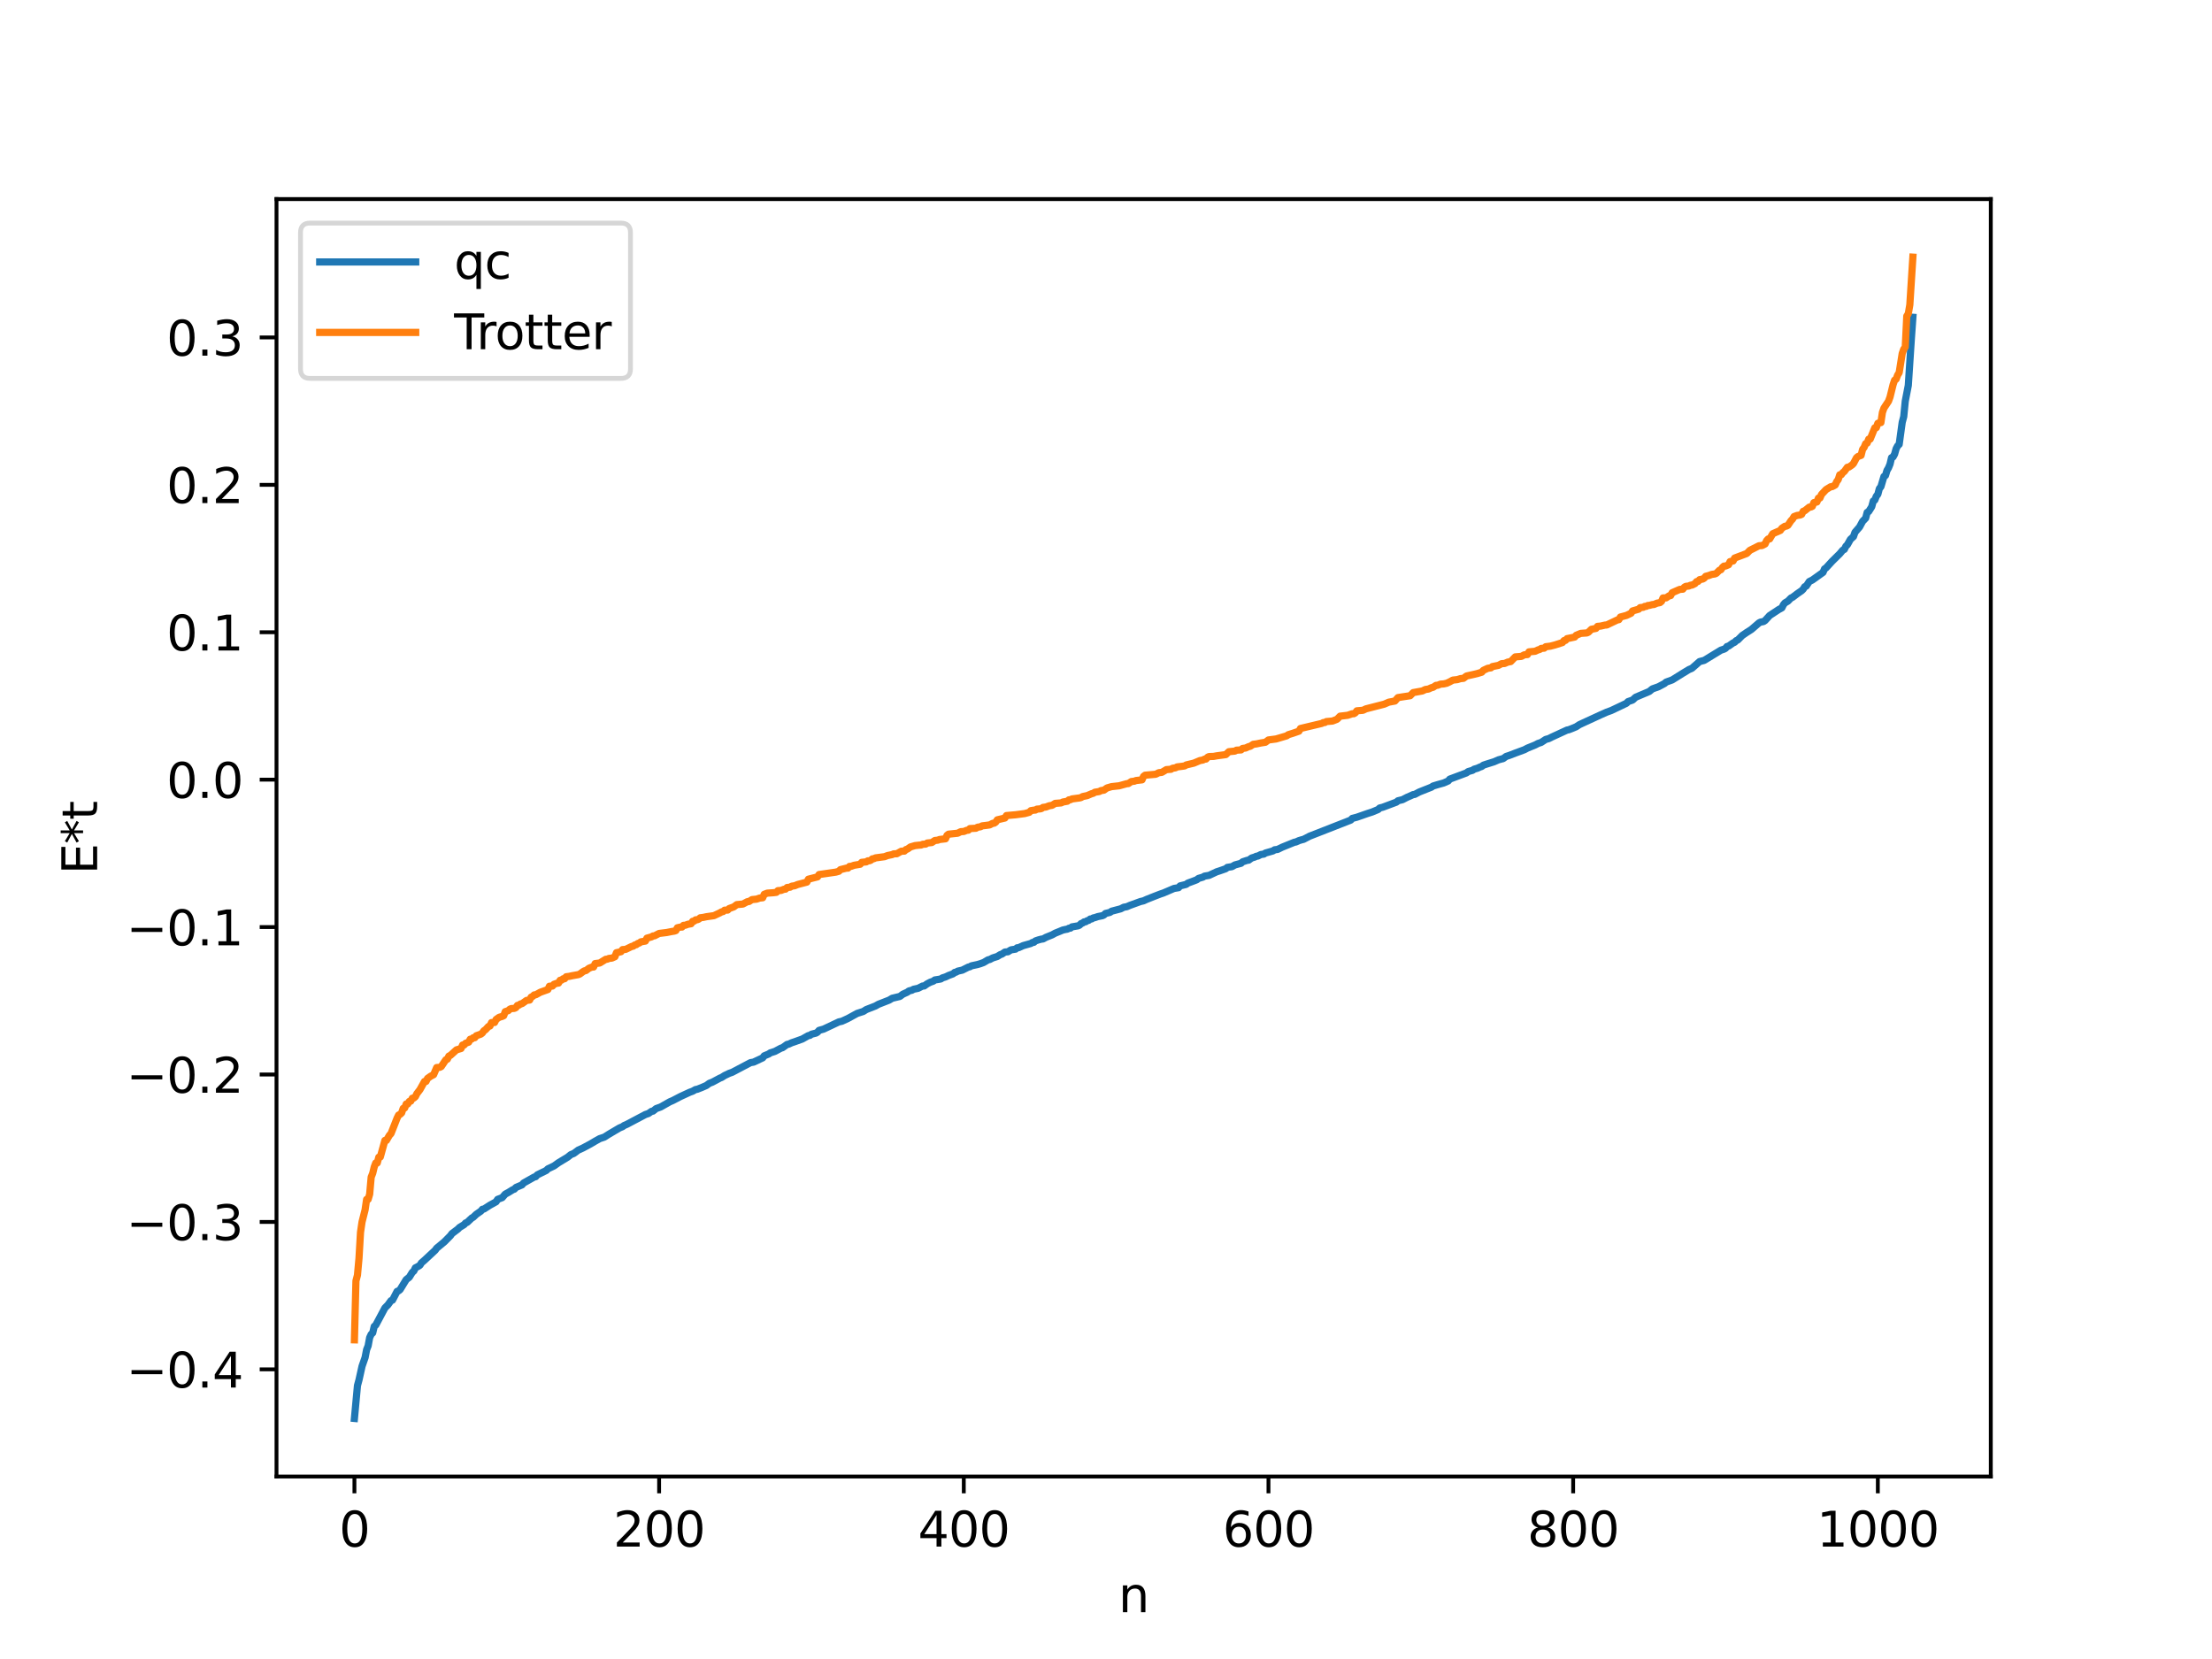<?xml version="1.0" encoding="utf-8" standalone="no"?>
<!DOCTYPE svg PUBLIC "-//W3C//DTD SVG 1.1//EN"
  "http://www.w3.org/Graphics/SVG/1.1/DTD/svg11.dtd">
<svg xmlns:xlink="http://www.w3.org/1999/xlink" width="460.8pt" height="345.6pt" viewBox="0 0 460.8 345.6" xmlns="http://www.w3.org/2000/svg" version="1.1">
 <defs>
  <style type="text/css">*{stroke-linejoin: round; stroke-linecap: butt}</style>
 </defs>
 <g id="figure_1">
  <g id="patch_1">
   <path d="M 0 345.6 
L 460.8 345.6 
L 460.8 0 
L 0 0 
z
" style="fill: #ffffff"/>
  </g>
  <g id="axes_1">
   <g id="patch_2">
    <path d="M 57.6 307.584 
L 414.72 307.584 
L 414.72 41.472 
L 57.6 41.472 
z
" style="fill: #ffffff"/>
   </g>
   <g id="matplotlib.axis_1">
    <g id="xtick_1">
     <g id="line2d_1">
      <defs>
       <path id="m43f9ab8225" d="M 0 0 
L 0 3.5 
" style="stroke: #000000; stroke-width: 0.8"/>
      </defs>
      <g>
       <use xlink:href="#m43f9ab8225" x="73.833" y="307.584" style="stroke: #000000; stroke-width: 0.8"/>
      </g>
     </g>
     <g id="text_1">
      <!-- 0 -->
      <g transform="translate(70.651 322.182) scale(0.1 -0.1)">
       <defs>
        <path id="DejaVuSans-30" d="M 2034 4250 
Q 1547 4250 1301 3770 
Q 1056 3291 1056 2328 
Q 1056 1369 1301 889 
Q 1547 409 2034 409 
Q 2525 409 2770 889 
Q 3016 1369 3016 2328 
Q 3016 3291 2770 3770 
Q 2525 4250 2034 4250 
z
M 2034 4750 
Q 2819 4750 3233 4129 
Q 3647 3509 3647 2328 
Q 3647 1150 3233 529 
Q 2819 -91 2034 -91 
Q 1250 -91 836 529 
Q 422 1150 422 2328 
Q 422 3509 836 4129 
Q 1250 4750 2034 4750 
z
" transform="scale(0.016)"/>
       </defs>
       <use xlink:href="#DejaVuSans-30"/>
      </g>
     </g>
    </g>
    <g id="xtick_2">
     <g id="line2d_2">
      <g>
       <use xlink:href="#m43f9ab8225" x="137.304" y="307.584" style="stroke: #000000; stroke-width: 0.8"/>
      </g>
     </g>
     <g id="text_2">
      <!-- 200 -->
      <g transform="translate(127.76 322.182) scale(0.1 -0.1)">
       <defs>
        <path id="DejaVuSans-32" d="M 1228 531 
L 3431 531 
L 3431 0 
L 469 0 
L 469 531 
Q 828 903 1448 1529 
Q 2069 2156 2228 2338 
Q 2531 2678 2651 2914 
Q 2772 3150 2772 3378 
Q 2772 3750 2511 3984 
Q 2250 4219 1831 4219 
Q 1534 4219 1204 4116 
Q 875 4013 500 3803 
L 500 4441 
Q 881 4594 1212 4672 
Q 1544 4750 1819 4750 
Q 2544 4750 2975 4387 
Q 3406 4025 3406 3419 
Q 3406 3131 3298 2873 
Q 3191 2616 2906 2266 
Q 2828 2175 2409 1742 
Q 1991 1309 1228 531 
z
" transform="scale(0.016)"/>
       </defs>
       <use xlink:href="#DejaVuSans-32"/>
       <use xlink:href="#DejaVuSans-30" x="63.623"/>
       <use xlink:href="#DejaVuSans-30" x="127.246"/>
      </g>
     </g>
    </g>
    <g id="xtick_3">
     <g id="line2d_3">
      <g>
       <use xlink:href="#m43f9ab8225" x="200.775" y="307.584" style="stroke: #000000; stroke-width: 0.8"/>
      </g>
     </g>
     <g id="text_3">
      <!-- 400 -->
      <g transform="translate(191.231 322.182) scale(0.1 -0.1)">
       <defs>
        <path id="DejaVuSans-34" d="M 2419 4116 
L 825 1625 
L 2419 1625 
L 2419 4116 
z
M 2253 4666 
L 3047 4666 
L 3047 1625 
L 3713 1625 
L 3713 1100 
L 3047 1100 
L 3047 0 
L 2419 0 
L 2419 1100 
L 313 1100 
L 313 1709 
L 2253 4666 
z
" transform="scale(0.016)"/>
       </defs>
       <use xlink:href="#DejaVuSans-34"/>
       <use xlink:href="#DejaVuSans-30" x="63.623"/>
       <use xlink:href="#DejaVuSans-30" x="127.246"/>
      </g>
     </g>
    </g>
    <g id="xtick_4">
     <g id="line2d_4">
      <g>
       <use xlink:href="#m43f9ab8225" x="264.246" y="307.584" style="stroke: #000000; stroke-width: 0.8"/>
      </g>
     </g>
     <g id="text_4">
      <!-- 600 -->
      <g transform="translate(254.702 322.182) scale(0.1 -0.1)">
       <defs>
        <path id="DejaVuSans-36" d="M 2113 2584 
Q 1688 2584 1439 2293 
Q 1191 2003 1191 1497 
Q 1191 994 1439 701 
Q 1688 409 2113 409 
Q 2538 409 2786 701 
Q 3034 994 3034 1497 
Q 3034 2003 2786 2293 
Q 2538 2584 2113 2584 
z
M 3366 4563 
L 3366 3988 
Q 3128 4100 2886 4159 
Q 2644 4219 2406 4219 
Q 1781 4219 1451 3797 
Q 1122 3375 1075 2522 
Q 1259 2794 1537 2939 
Q 1816 3084 2150 3084 
Q 2853 3084 3261 2657 
Q 3669 2231 3669 1497 
Q 3669 778 3244 343 
Q 2819 -91 2113 -91 
Q 1303 -91 875 529 
Q 447 1150 447 2328 
Q 447 3434 972 4092 
Q 1497 4750 2381 4750 
Q 2619 4750 2861 4703 
Q 3103 4656 3366 4563 
z
" transform="scale(0.016)"/>
       </defs>
       <use xlink:href="#DejaVuSans-36"/>
       <use xlink:href="#DejaVuSans-30" x="63.623"/>
       <use xlink:href="#DejaVuSans-30" x="127.246"/>
      </g>
     </g>
    </g>
    <g id="xtick_5">
     <g id="line2d_5">
      <g>
       <use xlink:href="#m43f9ab8225" x="327.717" y="307.584" style="stroke: #000000; stroke-width: 0.8"/>
      </g>
     </g>
     <g id="text_5">
      <!-- 800 -->
      <g transform="translate(318.173 322.182) scale(0.1 -0.1)">
       <defs>
        <path id="DejaVuSans-38" d="M 2034 2216 
Q 1584 2216 1326 1975 
Q 1069 1734 1069 1313 
Q 1069 891 1326 650 
Q 1584 409 2034 409 
Q 2484 409 2743 651 
Q 3003 894 3003 1313 
Q 3003 1734 2745 1975 
Q 2488 2216 2034 2216 
z
M 1403 2484 
Q 997 2584 770 2862 
Q 544 3141 544 3541 
Q 544 4100 942 4425 
Q 1341 4750 2034 4750 
Q 2731 4750 3128 4425 
Q 3525 4100 3525 3541 
Q 3525 3141 3298 2862 
Q 3072 2584 2669 2484 
Q 3125 2378 3379 2068 
Q 3634 1759 3634 1313 
Q 3634 634 3220 271 
Q 2806 -91 2034 -91 
Q 1263 -91 848 271 
Q 434 634 434 1313 
Q 434 1759 690 2068 
Q 947 2378 1403 2484 
z
M 1172 3481 
Q 1172 3119 1398 2916 
Q 1625 2713 2034 2713 
Q 2441 2713 2670 2916 
Q 2900 3119 2900 3481 
Q 2900 3844 2670 4047 
Q 2441 4250 2034 4250 
Q 1625 4250 1398 4047 
Q 1172 3844 1172 3481 
z
" transform="scale(0.016)"/>
       </defs>
       <use xlink:href="#DejaVuSans-38"/>
       <use xlink:href="#DejaVuSans-30" x="63.623"/>
       <use xlink:href="#DejaVuSans-30" x="127.246"/>
      </g>
     </g>
    </g>
    <g id="xtick_6">
     <g id="line2d_6">
      <g>
       <use xlink:href="#m43f9ab8225" x="391.188" y="307.584" style="stroke: #000000; stroke-width: 0.8"/>
      </g>
     </g>
     <g id="text_6">
      <!-- 1000 -->
      <g transform="translate(378.463 322.182) scale(0.1 -0.1)">
       <defs>
        <path id="DejaVuSans-31" d="M 794 531 
L 1825 531 
L 1825 4091 
L 703 3866 
L 703 4441 
L 1819 4666 
L 2450 4666 
L 2450 531 
L 3481 531 
L 3481 0 
L 794 0 
L 794 531 
z
" transform="scale(0.016)"/>
       </defs>
       <use xlink:href="#DejaVuSans-31"/>
       <use xlink:href="#DejaVuSans-30" x="63.623"/>
       <use xlink:href="#DejaVuSans-30" x="127.246"/>
       <use xlink:href="#DejaVuSans-30" x="190.869"/>
      </g>
     </g>
    </g>
    <g id="text_7">
     <!-- n -->
     <g transform="translate(232.991 335.861) scale(0.1 -0.1)">
      <defs>
       <path id="DejaVuSans-6e" d="M 3513 2113 
L 3513 0 
L 2938 0 
L 2938 2094 
Q 2938 2591 2744 2837 
Q 2550 3084 2163 3084 
Q 1697 3084 1428 2787 
Q 1159 2491 1159 1978 
L 1159 0 
L 581 0 
L 581 3500 
L 1159 3500 
L 1159 2956 
Q 1366 3272 1645 3428 
Q 1925 3584 2291 3584 
Q 2894 3584 3203 3211 
Q 3513 2838 3513 2113 
z
" transform="scale(0.016)"/>
      </defs>
      <use xlink:href="#DejaVuSans-6e"/>
     </g>
    </g>
   </g>
   <g id="matplotlib.axis_2">
    <g id="ytick_1">
     <g id="line2d_7">
      <defs>
       <path id="m0ac53e4e8d" d="M 0 0 
L -3.5 0 
" style="stroke: #000000; stroke-width: 0.8"/>
      </defs>
      <g>
       <use xlink:href="#m0ac53e4e8d" x="57.6" y="285.257" style="stroke: #000000; stroke-width: 0.8"/>
      </g>
     </g>
     <g id="text_8">
      <!-- −0.4 -->
      <g transform="translate(26.317 289.056) scale(0.1 -0.1)">
       <defs>
        <path id="DejaVuSans-2212" d="M 678 2272 
L 4684 2272 
L 4684 1741 
L 678 1741 
L 678 2272 
z
" transform="scale(0.016)"/>
        <path id="DejaVuSans-2e" d="M 684 794 
L 1344 794 
L 1344 0 
L 684 0 
L 684 794 
z
" transform="scale(0.016)"/>
       </defs>
       <use xlink:href="#DejaVuSans-2212"/>
       <use xlink:href="#DejaVuSans-30" x="83.789"/>
       <use xlink:href="#DejaVuSans-2e" x="147.412"/>
       <use xlink:href="#DejaVuSans-34" x="179.199"/>
      </g>
     </g>
    </g>
    <g id="ytick_2">
     <g id="line2d_8">
      <g>
       <use xlink:href="#m0ac53e4e8d" x="57.6" y="254.547" style="stroke: #000000; stroke-width: 0.8"/>
      </g>
     </g>
     <g id="text_9">
      <!-- −0.3 -->
      <g transform="translate(26.317 258.346) scale(0.1 -0.1)">
       <defs>
        <path id="DejaVuSans-33" d="M 2597 2516 
Q 3050 2419 3304 2112 
Q 3559 1806 3559 1356 
Q 3559 666 3084 287 
Q 2609 -91 1734 -91 
Q 1441 -91 1130 -33 
Q 819 25 488 141 
L 488 750 
Q 750 597 1062 519 
Q 1375 441 1716 441 
Q 2309 441 2620 675 
Q 2931 909 2931 1356 
Q 2931 1769 2642 2001 
Q 2353 2234 1838 2234 
L 1294 2234 
L 1294 2753 
L 1863 2753 
Q 2328 2753 2575 2939 
Q 2822 3125 2822 3475 
Q 2822 3834 2567 4026 
Q 2313 4219 1838 4219 
Q 1578 4219 1281 4162 
Q 984 4106 628 3988 
L 628 4550 
Q 988 4650 1302 4700 
Q 1616 4750 1894 4750 
Q 2613 4750 3031 4423 
Q 3450 4097 3450 3541 
Q 3450 3153 3228 2886 
Q 3006 2619 2597 2516 
z
" transform="scale(0.016)"/>
       </defs>
       <use xlink:href="#DejaVuSans-2212"/>
       <use xlink:href="#DejaVuSans-30" x="83.789"/>
       <use xlink:href="#DejaVuSans-2e" x="147.412"/>
       <use xlink:href="#DejaVuSans-33" x="179.199"/>
      </g>
     </g>
    </g>
    <g id="ytick_3">
     <g id="line2d_9">
      <g>
       <use xlink:href="#m0ac53e4e8d" x="57.6" y="223.838" style="stroke: #000000; stroke-width: 0.8"/>
      </g>
     </g>
     <g id="text_10">
      <!-- −0.2 -->
      <g transform="translate(26.317 227.637) scale(0.1 -0.1)">
       <use xlink:href="#DejaVuSans-2212"/>
       <use xlink:href="#DejaVuSans-30" x="83.789"/>
       <use xlink:href="#DejaVuSans-2e" x="147.412"/>
       <use xlink:href="#DejaVuSans-32" x="179.199"/>
      </g>
     </g>
    </g>
    <g id="ytick_4">
     <g id="line2d_10">
      <g>
       <use xlink:href="#m0ac53e4e8d" x="57.6" y="193.128" style="stroke: #000000; stroke-width: 0.8"/>
      </g>
     </g>
     <g id="text_11">
      <!-- −0.1 -->
      <g transform="translate(26.317 196.927) scale(0.1 -0.1)">
       <use xlink:href="#DejaVuSans-2212"/>
       <use xlink:href="#DejaVuSans-30" x="83.789"/>
       <use xlink:href="#DejaVuSans-2e" x="147.412"/>
       <use xlink:href="#DejaVuSans-31" x="179.199"/>
      </g>
     </g>
    </g>
    <g id="ytick_5">
     <g id="line2d_11">
      <g>
       <use xlink:href="#m0ac53e4e8d" x="57.6" y="162.419" style="stroke: #000000; stroke-width: 0.8"/>
      </g>
     </g>
     <g id="text_12">
      <!-- 0.0 -->
      <g transform="translate(34.697 166.218) scale(0.1 -0.1)">
       <use xlink:href="#DejaVuSans-30"/>
       <use xlink:href="#DejaVuSans-2e" x="63.623"/>
       <use xlink:href="#DejaVuSans-30" x="95.41"/>
      </g>
     </g>
    </g>
    <g id="ytick_6">
     <g id="line2d_12">
      <g>
       <use xlink:href="#m0ac53e4e8d" x="57.6" y="131.709" style="stroke: #000000; stroke-width: 0.8"/>
      </g>
     </g>
     <g id="text_13">
      <!-- 0.1 -->
      <g transform="translate(34.697 135.508) scale(0.1 -0.1)">
       <use xlink:href="#DejaVuSans-30"/>
       <use xlink:href="#DejaVuSans-2e" x="63.623"/>
       <use xlink:href="#DejaVuSans-31" x="95.41"/>
      </g>
     </g>
    </g>
    <g id="ytick_7">
     <g id="line2d_13">
      <g>
       <use xlink:href="#m0ac53e4e8d" x="57.6" y="101" style="stroke: #000000; stroke-width: 0.8"/>
      </g>
     </g>
     <g id="text_14">
      <!-- 0.2 -->
      <g transform="translate(34.697 104.799) scale(0.1 -0.1)">
       <use xlink:href="#DejaVuSans-30"/>
       <use xlink:href="#DejaVuSans-2e" x="63.623"/>
       <use xlink:href="#DejaVuSans-32" x="95.41"/>
      </g>
     </g>
    </g>
    <g id="ytick_8">
     <g id="line2d_14">
      <g>
       <use xlink:href="#m0ac53e4e8d" x="57.6" y="70.29" style="stroke: #000000; stroke-width: 0.8"/>
      </g>
     </g>
     <g id="text_15">
      <!-- 0.3 -->
      <g transform="translate(34.697 74.089) scale(0.1 -0.1)">
       <use xlink:href="#DejaVuSans-30"/>
       <use xlink:href="#DejaVuSans-2e" x="63.623"/>
       <use xlink:href="#DejaVuSans-33" x="95.41"/>
      </g>
     </g>
    </g>
    <g id="text_16">
     <!-- E*t -->
     <g transform="translate(20.238 182.148) rotate(-90) scale(0.1 -0.1)">
      <defs>
       <path id="DejaVuSans-45" d="M 628 4666 
L 3578 4666 
L 3578 4134 
L 1259 4134 
L 1259 2753 
L 3481 2753 
L 3481 2222 
L 1259 2222 
L 1259 531 
L 3634 531 
L 3634 0 
L 628 0 
L 628 4666 
z
" transform="scale(0.016)"/>
       <path id="DejaVuSans-2a" d="M 3009 3897 
L 1888 3291 
L 3009 2681 
L 2828 2375 
L 1778 3009 
L 1778 1831 
L 1422 1831 
L 1422 3009 
L 372 2375 
L 191 2681 
L 1313 3291 
L 191 3897 
L 372 4206 
L 1422 3572 
L 1422 4750 
L 1778 4750 
L 1778 3572 
L 2828 4206 
L 3009 3897 
z
" transform="scale(0.016)"/>
       <path id="DejaVuSans-74" d="M 1172 4494 
L 1172 3500 
L 2356 3500 
L 2356 3053 
L 1172 3053 
L 1172 1153 
Q 1172 725 1289 603 
Q 1406 481 1766 481 
L 2356 481 
L 2356 0 
L 1766 0 
Q 1100 0 847 248 
Q 594 497 594 1153 
L 594 3053 
L 172 3053 
L 172 3500 
L 594 3500 
L 594 4494 
L 1172 4494 
z
" transform="scale(0.016)"/>
      </defs>
      <use xlink:href="#DejaVuSans-45"/>
      <use xlink:href="#DejaVuSans-2a" x="63.184"/>
      <use xlink:href="#DejaVuSans-74" x="113.184"/>
     </g>
    </g>
   </g>
   <g id="line2d_15">
    <path d="M 73.833 295.488 
L 74.467 288.643 
L 74.785 287.469 
L 75.42 284.61 
L 76.054 282.798 
L 76.372 281.162 
L 76.689 280.364 
L 77.006 278.645 
L 77.324 277.959 
L 77.641 277.661 
L 77.958 276.313 
L 78.276 276.046 
L 80.18 272.475 
L 80.815 271.828 
L 81.449 270.952 
L 81.767 270.841 
L 82.719 269.02 
L 83.036 268.907 
L 83.353 268.638 
L 84.623 266.563 
L 85.258 266.073 
L 85.892 265.047 
L 86.21 264.786 
L 86.527 264.114 
L 87.162 263.782 
L 87.479 263.577 
L 87.796 263.071 
L 88.431 262.524 
L 90.653 260.455 
L 90.97 260.02 
L 92.557 258.707 
L 93.826 257.426 
L 94.143 256.987 
L 95.413 256.026 
L 95.73 255.697 
L 96.682 255.115 
L 97 254.761 
L 97.317 254.648 
L 98.269 253.742 
L 98.586 253.569 
L 99.221 252.959 
L 100.173 252.302 
L 100.491 251.917 
L 100.808 251.869 
L 102.077 251.05 
L 102.712 250.707 
L 103.347 250.348 
L 103.664 249.852 
L 104.299 249.611 
L 104.616 249.493 
L 105.251 248.76 
L 105.886 248.421 
L 106.838 247.834 
L 107.155 247.725 
L 107.472 247.369 
L 108.742 246.835 
L 109.059 246.452 
L 111.281 245.2 
L 111.598 245.125 
L 111.915 244.755 
L 113.82 243.82 
L 114.137 243.491 
L 115.406 242.888 
L 116.358 242.209 
L 118.262 241.056 
L 118.897 240.54 
L 119.532 240.281 
L 120.484 239.575 
L 121.436 239.149 
L 123.023 238.297 
L 123.975 237.732 
L 124.927 237.198 
L 125.879 236.886 
L 126.831 236.282 
L 129.053 234.97 
L 129.687 234.706 
L 130.005 234.471 
L 130.639 234.191 
L 134.448 232.175 
L 135.082 231.963 
L 135.717 231.516 
L 136.034 231.468 
L 136.669 230.948 
L 137.621 230.607 
L 139.525 229.529 
L 140.16 229.256 
L 141.747 228.431 
L 143.651 227.55 
L 144.286 227.318 
L 144.92 226.961 
L 145.238 226.921 
L 146.19 226.546 
L 147.142 226.133 
L 147.777 225.67 
L 148.411 225.428 
L 149.998 224.578 
L 150.315 224.461 
L 150.95 224.053 
L 151.902 223.599 
L 152.537 223.374 
L 156.345 221.366 
L 156.98 221.259 
L 158.884 220.37 
L 159.201 219.949 
L 160.153 219.559 
L 160.471 219.328 
L 161.423 219.028 
L 162.692 218.349 
L 163.01 218.259 
L 163.962 217.575 
L 164.279 217.523 
L 164.914 217.227 
L 165.548 217.015 
L 167.135 216.444 
L 168.405 215.728 
L 168.722 215.69 
L 169.039 215.449 
L 169.991 215.209 
L 170.309 215.017 
L 170.626 214.645 
L 171.578 214.378 
L 174.752 212.881 
L 175.386 212.742 
L 176.656 212.156 
L 178.56 211.111 
L 179.829 210.709 
L 180.464 210.307 
L 182.368 209.567 
L 183.003 209.209 
L 185.224 208.34 
L 185.859 207.957 
L 187.129 207.654 
L 187.446 207.587 
L 188.081 207.113 
L 189.033 206.678 
L 189.35 206.429 
L 189.985 206.277 
L 190.302 206.082 
L 191.254 205.883 
L 192.206 205.403 
L 192.524 205.396 
L 193.158 204.944 
L 193.793 204.614 
L 194.428 204.389 
L 194.745 204.143 
L 195.697 203.993 
L 196.015 203.926 
L 196.332 203.708 
L 196.967 203.514 
L 197.601 203.209 
L 198.553 202.859 
L 198.871 202.571 
L 199.188 202.515 
L 199.505 202.312 
L 200.458 202.096 
L 201.727 201.46 
L 202.044 201.399 
L 202.362 201.202 
L 203.631 200.93 
L 204.266 200.741 
L 204.9 200.506 
L 205.853 199.944 
L 206.17 199.889 
L 206.805 199.556 
L 207.757 199.254 
L 208.391 198.858 
L 208.709 198.763 
L 209.343 198.329 
L 209.978 198.27 
L 210.613 197.872 
L 211.565 197.723 
L 211.882 197.445 
L 212.2 197.421 
L 213.152 196.99 
L 214.739 196.542 
L 215.056 196.34 
L 215.373 196.304 
L 215.691 196.015 
L 216.325 195.799 
L 216.96 195.631 
L 217.277 195.603 
L 217.912 195.255 
L 219.181 194.747 
L 219.816 194.394 
L 220.768 194.011 
L 221.403 193.744 
L 222.038 193.605 
L 222.355 193.558 
L 222.672 193.37 
L 222.99 193.347 
L 223.307 193.083 
L 224.577 192.87 
L 224.894 192.724 
L 225.211 192.393 
L 225.529 192.289 
L 225.846 192.044 
L 226.163 192.015 
L 226.481 191.802 
L 226.798 191.723 
L 227.115 191.449 
L 227.433 191.424 
L 227.75 191.215 
L 228.067 191.163 
L 228.702 190.942 
L 229.654 190.752 
L 229.972 190.605 
L 230.289 190.292 
L 231.241 190.064 
L 231.558 189.824 
L 232.51 189.573 
L 233.462 189.323 
L 234.097 188.994 
L 234.732 188.885 
L 235.367 188.61 
L 237.588 187.803 
L 238.223 187.656 
L 238.858 187.362 
L 240.444 186.732 
L 241.714 186.243 
L 242.348 186.031 
L 244.57 185.079 
L 245.522 184.921 
L 245.839 184.547 
L 247.109 184.234 
L 247.426 183.978 
L 248.378 183.628 
L 249.013 183.387 
L 249.33 183.26 
L 249.648 182.997 
L 250.6 182.718 
L 250.917 182.513 
L 251.869 182.356 
L 253.456 181.614 
L 254.091 181.41 
L 255.36 180.967 
L 255.677 180.691 
L 256.629 180.543 
L 257.264 180.182 
L 258.534 179.835 
L 258.851 179.534 
L 259.803 179.223 
L 260.12 179.185 
L 260.755 178.731 
L 261.39 178.542 
L 261.707 178.371 
L 262.024 178.341 
L 262.659 178.014 
L 263.294 177.92 
L 263.611 177.705 
L 265.198 177.256 
L 265.515 177.03 
L 266.15 176.951 
L 267.102 176.485 
L 269.641 175.455 
L 269.958 175.403 
L 270.593 175.115 
L 271.228 174.925 
L 271.545 174.852 
L 272.815 174.191 
L 281.383 170.839 
L 281.7 170.488 
L 282.653 170.242 
L 284.874 169.466 
L 285.826 169.162 
L 287.096 168.636 
L 287.413 168.323 
L 288.048 168.163 
L 290.904 167.096 
L 291.221 166.817 
L 292.173 166.584 
L 293.125 166.09 
L 293.76 165.818 
L 294.395 165.522 
L 294.712 165.492 
L 295.664 164.986 
L 298.203 163.978 
L 298.52 163.748 
L 299.472 163.458 
L 300.742 163.106 
L 301.694 162.689 
L 302.011 162.305 
L 305.502 161.004 
L 305.82 160.743 
L 306.772 160.465 
L 307.089 160.233 
L 307.724 160.054 
L 308.358 159.77 
L 308.676 159.671 
L 308.993 159.408 
L 309.628 159.194 
L 311.215 158.697 
L 312.167 158.285 
L 312.801 158.112 
L 313.119 158.04 
L 313.753 157.577 
L 314.388 157.375 
L 315.658 156.885 
L 317.562 156.182 
L 318.196 155.843 
L 319.783 155.2 
L 320.418 154.869 
L 321.053 154.662 
L 322.005 154.034 
L 322.639 153.864 
L 323.274 153.543 
L 326.448 152.082 
L 326.765 152.034 
L 327.4 151.791 
L 328.352 151.395 
L 328.986 150.973 
L 329.621 150.675 
L 333.429 148.921 
L 334.699 148.357 
L 335.651 148.012 
L 338.824 146.504 
L 339.142 146.163 
L 340.094 145.834 
L 340.729 145.25 
L 343.585 144.039 
L 344.22 143.512 
L 345.489 143.061 
L 346.758 142.384 
L 347.076 142.096 
L 348.345 141.639 
L 349.615 140.846 
L 350.567 140.25 
L 351.836 139.482 
L 352.471 139.208 
L 354.058 137.814 
L 355.01 137.572 
L 358.5 135.441 
L 359.135 135.234 
L 359.453 135.069 
L 359.77 134.676 
L 360.087 134.602 
L 361.039 133.931 
L 361.357 133.802 
L 361.674 133.46 
L 361.991 133.339 
L 362.943 132.383 
L 363.896 131.731 
L 364.848 131.127 
L 366.434 129.758 
L 366.752 129.599 
L 367.386 129.477 
L 367.704 129.259 
L 368.656 128.22 
L 370.56 126.967 
L 371.195 126.626 
L 371.512 125.986 
L 371.829 125.6 
L 372.464 125.221 
L 373.099 124.571 
L 373.416 124.435 
L 374.368 123.707 
L 375.32 123.048 
L 375.638 122.734 
L 375.955 122.224 
L 376.272 122.094 
L 376.907 121.143 
L 377.542 120.829 
L 379.763 119.244 
L 380.081 118.514 
L 380.398 118.305 
L 381.667 116.919 
L 383.254 115.357 
L 383.889 114.6 
L 384.206 114.452 
L 384.524 113.801 
L 384.841 113.484 
L 385.476 112.356 
L 386.11 111.786 
L 386.428 110.885 
L 387.38 109.783 
L 388.015 108.603 
L 388.649 107.944 
L 388.967 106.735 
L 389.284 106.561 
L 389.919 105.56 
L 390.236 104.371 
L 390.553 104.178 
L 390.871 103.381 
L 391.188 102.974 
L 391.505 101.782 
L 391.823 101.402 
L 392.458 99.26 
L 392.775 99.061 
L 393.092 98.008 
L 393.41 97.465 
L 393.727 96.683 
L 394.044 95.342 
L 394.362 95.187 
L 394.679 94.611 
L 394.996 93.477 
L 395.314 92.871 
L 395.631 92.577 
L 396.266 87.977 
L 396.583 86.783 
L 396.9 83.571 
L 397.535 80.288 
L 398.17 70.554 
L 398.487 66.099 
L 398.487 66.099 
" clip-path="url(#pabdeb98439)" style="fill: none; stroke: #1f77b4; stroke-width: 1.5; stroke-linecap: square"/>
   </g>
   <g id="line2d_16">
    <path d="M 73.833 279.115 
L 74.15 266.831 
L 74.467 265.629 
L 74.785 262.139 
L 75.102 256.704 
L 75.42 254.547 
L 76.054 252.033 
L 76.372 249.855 
L 76.689 249.855 
L 77.006 248.774 
L 77.324 245.215 
L 77.641 244.42 
L 77.958 243.099 
L 78.276 242.263 
L 78.593 242.263 
L 78.91 241.061 
L 79.228 241.019 
L 80.18 237.571 
L 80.497 237.571 
L 81.132 236.49 
L 81.449 236.156 
L 82.719 232.931 
L 83.036 232.287 
L 83.353 232.136 
L 83.671 231.828 
L 83.988 230.898 
L 84.305 230.815 
L 84.623 229.98 
L 84.94 229.98 
L 85.258 229.451 
L 85.575 229.387 
L 85.892 228.777 
L 86.21 228.735 
L 86.527 228.463 
L 86.844 227.823 
L 87.479 226.997 
L 88.431 225.288 
L 88.748 225.288 
L 89.066 224.653 
L 89.7 224.206 
L 90.335 223.872 
L 90.97 222.388 
L 91.605 222.348 
L 91.922 222.184 
L 92.874 220.772 
L 93.191 220.648 
L 93.509 220.003 
L 93.826 219.852 
L 95.096 218.703 
L 96.048 218.422 
L 96.365 217.696 
L 96.682 217.696 
L 97 217.329 
L 97.634 217.103 
L 97.952 216.493 
L 98.269 216.451 
L 98.586 216.179 
L 98.904 216.173 
L 99.221 215.761 
L 100.173 215.43 
L 100.491 215.181 
L 100.808 214.713 
L 101.125 214.524 
L 101.76 213.833 
L 102.077 213.731 
L 102.395 213.016 
L 103.029 213.004 
L 103.347 212.369 
L 103.981 211.923 
L 104.616 211.736 
L 104.934 211.588 
L 105.251 210.743 
L 105.886 210.536 
L 106.203 210.232 
L 106.52 210.104 
L 107.155 210.065 
L 107.472 209.9 
L 107.79 209.445 
L 108.107 209.387 
L 108.424 209.146 
L 108.742 209.083 
L 109.694 208.404 
L 110.329 208.327 
L 110.646 207.719 
L 110.963 207.569 
L 111.281 207.261 
L 111.598 207.235 
L 112.55 206.708 
L 114.137 206.138 
L 114.454 205.451 
L 115.089 205.412 
L 115.406 205.045 
L 116.041 204.819 
L 116.358 204.792 
L 116.676 204.21 
L 116.993 204.167 
L 117.31 203.896 
L 117.628 203.889 
L 117.945 203.477 
L 118.58 203.394 
L 119.215 203.255 
L 120.484 203.03 
L 120.801 202.897 
L 121.436 202.429 
L 121.753 202.24 
L 122.071 202.183 
L 122.705 201.697 
L 123.34 201.45 
L 123.658 201.447 
L 123.975 200.732 
L 124.927 200.614 
L 126.196 199.836 
L 126.514 199.819 
L 126.831 199.66 
L 127.466 199.589 
L 128.1 199.304 
L 128.418 198.46 
L 129.053 198.329 
L 129.37 198.253 
L 129.687 197.82 
L 130.322 197.781 
L 131.591 197.161 
L 131.909 197.103 
L 132.226 196.862 
L 132.543 196.799 
L 132.861 196.539 
L 133.178 196.452 
L 133.496 196.204 
L 134.448 196.044 
L 134.765 195.435 
L 135.717 195.173 
L 136.034 194.977 
L 136.352 194.951 
L 137.304 194.454 
L 138.891 194.259 
L 139.843 194.067 
L 140.477 193.964 
L 140.795 193.854 
L 141.112 193.27 
L 141.747 193.128 
L 142.064 193.128 
L 142.381 192.768 
L 142.699 192.762 
L 143.334 192.535 
L 143.968 192.432 
L 144.286 191.926 
L 144.603 191.884 
L 144.92 191.612 
L 145.238 191.605 
L 145.555 191.477 
L 145.872 191.193 
L 146.507 191.111 
L 147.142 190.972 
L 148.729 190.746 
L 149.998 190.146 
L 150.315 189.956 
L 150.633 189.899 
L 150.95 189.607 
L 151.585 189.588 
L 151.902 189.266 
L 152.854 188.922 
L 153.489 188.449 
L 154.758 188.331 
L 155.71 187.823 
L 156.028 187.801 
L 156.662 187.403 
L 157.615 187.305 
L 158.249 187.084 
L 158.884 187.021 
L 159.201 186.299 
L 159.836 186.058 
L 161.105 185.969 
L 161.74 185.891 
L 162.058 185.536 
L 162.692 185.497 
L 163.327 185.244 
L 163.644 185.223 
L 163.962 184.884 
L 164.596 184.82 
L 164.914 184.612 
L 165.548 184.515 
L 166.183 184.255 
L 168.087 183.76 
L 168.405 183.151 
L 170.309 182.668 
L 170.626 182.18 
L 171.578 182.047 
L 174.117 181.68 
L 174.752 181.5 
L 175.069 181.16 
L 176.339 180.844 
L 176.656 180.844 
L 176.973 180.485 
L 177.291 180.478 
L 177.925 180.251 
L 179.195 180.039 
L 179.512 179.642 
L 180.464 179.542 
L 180.781 179.328 
L 181.099 179.322 
L 181.416 179.193 
L 181.734 178.91 
L 182.051 178.885 
L 182.368 178.716 
L 184.272 178.462 
L 184.907 178.222 
L 185.859 178.024 
L 186.177 177.87 
L 186.811 177.853 
L 187.763 177.323 
L 188.398 177.304 
L 188.715 176.982 
L 189.033 176.883 
L 189.667 176.431 
L 190.62 176.152 
L 191.572 176.047 
L 191.889 176.039 
L 192.206 175.881 
L 192.841 175.84 
L 193.158 175.619 
L 194.11 175.517 
L 194.745 175.092 
L 195.38 175.021 
L 195.697 174.885 
L 196.967 174.737 
L 197.284 174.015 
L 197.601 173.775 
L 199.188 173.607 
L 199.505 173.575 
L 200.14 173.253 
L 200.775 173.213 
L 201.41 172.96 
L 201.727 172.939 
L 202.044 172.609 
L 203.314 172.536 
L 203.631 172.328 
L 204.266 172.231 
L 204.583 172.045 
L 205.535 171.932 
L 206.17 171.84 
L 206.805 171.512 
L 207.122 171.476 
L 207.439 171.257 
L 207.757 170.783 
L 209.343 170.409 
L 209.661 169.896 
L 211.565 169.729 
L 213.469 169.479 
L 214.421 169.217 
L 214.739 168.876 
L 215.373 168.77 
L 215.691 168.75 
L 216.008 168.561 
L 216.643 168.505 
L 216.96 168.438 
L 217.277 168.201 
L 217.912 168.111 
L 218.547 167.865 
L 219.181 167.755 
L 219.816 167.358 
L 221.086 167.258 
L 221.403 167.078 
L 222.355 166.909 
L 222.672 166.626 
L 222.99 166.601 
L 223.307 166.432 
L 224.894 166.222 
L 225.211 166.14 
L 225.529 165.939 
L 226.481 165.74 
L 227.433 165.332 
L 227.75 165.261 
L 228.067 165.04 
L 229.02 164.887 
L 229.337 164.698 
L 229.972 164.599 
L 230.606 164.147 
L 231.558 163.869 
L 232.51 163.763 
L 233.145 163.694 
L 234.732 163.255 
L 235.049 163.234 
L 235.684 162.808 
L 236.319 162.738 
L 236.636 162.601 
L 237.905 162.453 
L 238.223 161.731 
L 238.54 161.491 
L 240.762 161.291 
L 241.396 160.969 
L 242.031 160.897 
L 242.983 160.325 
L 243.935 160.252 
L 244.253 160.044 
L 244.887 159.948 
L 245.205 159.761 
L 246.157 159.648 
L 246.791 159.556 
L 247.109 159.353 
L 248.696 158.973 
L 249.965 158.44 
L 250.6 158.322 
L 250.917 158.146 
L 251.234 158.126 
L 251.552 157.751 
L 251.869 157.606 
L 252.821 157.573 
L 253.456 157.453 
L 255.36 157.196 
L 255.995 156.592 
L 257.264 156.466 
L 257.581 156.277 
L 258.534 156.221 
L 258.851 155.917 
L 259.486 155.827 
L 260.12 155.536 
L 260.438 155.471 
L 261.072 155.053 
L 261.707 154.974 
L 262.659 154.777 
L 263.611 154.625 
L 264.246 154.148 
L 265.833 153.938 
L 268.054 153.285 
L 268.372 153.048 
L 269.324 152.756 
L 270.593 152.315 
L 270.91 151.757 
L 275.353 150.701 
L 275.671 150.524 
L 275.988 150.513 
L 276.305 150.317 
L 277.575 150.207 
L 278.527 149.839 
L 279.162 149.194 
L 279.796 149.12 
L 280.748 149.007 
L 281.7 148.685 
L 282.018 148.685 
L 282.335 148.507 
L 282.653 148.076 
L 283.922 147.968 
L 284.557 147.664 
L 288.365 146.69 
L 289.317 146.274 
L 290.586 146.038 
L 291.221 145.322 
L 292.173 145.169 
L 293.76 144.932 
L 294.395 144.28 
L 296.299 143.938 
L 296.934 143.633 
L 297.568 143.543 
L 298.203 143.252 
L 298.52 143.188 
L 299.155 142.769 
L 299.472 142.763 
L 300.107 142.512 
L 300.742 142.47 
L 301.377 142.329 
L 302.011 142.033 
L 302.646 141.678 
L 303.598 141.573 
L 304.233 141.371 
L 304.867 141.306 
L 305.502 140.824 
L 307.089 140.472 
L 307.724 140.32 
L 308.676 140.031 
L 308.993 139.652 
L 309.945 139.213 
L 310.58 139.127 
L 310.897 138.859 
L 312.167 138.605 
L 312.801 138.255 
L 313.436 138.216 
L 314.071 137.937 
L 314.705 137.819 
L 315.34 137.164 
L 315.658 136.843 
L 316.927 136.739 
L 317.562 136.401 
L 318.196 136.354 
L 318.514 135.792 
L 319.783 135.673 
L 320.418 135.38 
L 320.735 135.304 
L 321.053 135.081 
L 321.687 135.022 
L 322.005 134.726 
L 322.957 134.607 
L 323.909 134.362 
L 325.496 133.855 
L 325.813 133.443 
L 326.13 133.405 
L 326.448 133.038 
L 327.082 132.912 
L 328.034 132.711 
L 328.352 132.342 
L 329.304 131.943 
L 330.573 131.852 
L 330.891 131.702 
L 331.525 131.089 
L 332.16 130.969 
L 332.477 130.904 
L 332.795 130.485 
L 333.429 130.427 
L 334.381 130.21 
L 334.699 130.201 
L 336.92 129.144 
L 337.238 129.087 
L 337.555 128.54 
L 338.824 128.201 
L 339.777 127.748 
L 340.094 127.27 
L 341.363 126.904 
L 341.681 126.575 
L 342.315 126.513 
L 342.633 126.321 
L 342.95 126.315 
L 343.267 126.134 
L 343.585 126.115 
L 344.22 125.945 
L 344.537 125.933 
L 345.172 125.653 
L 345.806 125.535 
L 346.124 125.272 
L 346.441 124.559 
L 347.076 124.552 
L 347.71 124.117 
L 348.028 124.07 
L 348.345 123.473 
L 348.98 123.193 
L 349.932 122.779 
L 350.567 122.738 
L 350.884 122.323 
L 351.201 122.144 
L 351.836 122.078 
L 352.153 121.91 
L 352.471 121.885 
L 353.105 121.571 
L 353.423 121.16 
L 353.74 121.122 
L 354.058 120.754 
L 354.692 120.628 
L 355.01 120.454 
L 355.327 120.058 
L 355.962 119.894 
L 356.596 119.659 
L 357.231 119.568 
L 357.548 119.434 
L 358.183 118.795 
L 358.5 118.685 
L 358.818 118.202 
L 359.135 117.926 
L 359.453 117.917 
L 360.087 117.651 
L 360.405 116.991 
L 361.039 116.86 
L 361.357 116.256 
L 363.896 115.295 
L 364.53 114.645 
L 366.434 113.688 
L 367.069 113.649 
L 367.704 113.317 
L 368.021 112.607 
L 368.339 112.276 
L 368.656 112.269 
L 369.291 111.19 
L 369.925 110.909 
L 370.877 110.495 
L 371.195 110.04 
L 371.829 109.627 
L 372.147 109.601 
L 372.464 109.423 
L 373.099 108.47 
L 373.416 108.146 
L 373.734 107.61 
L 374.368 107.375 
L 375.003 107.284 
L 375.32 107.15 
L 375.638 106.511 
L 375.955 106.401 
L 376.907 105.642 
L 377.224 105.633 
L 377.542 105.477 
L 377.859 104.707 
L 378.494 104.577 
L 378.811 103.764 
L 379.129 103.752 
L 379.446 103.011 
L 380.398 101.989 
L 381.35 101.404 
L 381.667 101.378 
L 382.302 101.033 
L 382.62 100.323 
L 382.937 99.901 
L 383.254 98.906 
L 383.572 98.892 
L 383.889 98.453 
L 384.206 98.212 
L 384.841 97.343 
L 385.158 97.302 
L 385.793 96.869 
L 386.11 96.554 
L 386.745 95.353 
L 387.062 95.091 
L 387.697 94.866 
L 388.015 93.608 
L 388.332 93.193 
L 388.649 92.423 
L 388.967 92.306 
L 389.284 91.48 
L 389.601 91.469 
L 390.553 89.12 
L 390.871 89.094 
L 391.188 88.186 
L 391.505 88.052 
L 391.823 88.039 
L 392.14 85.928 
L 392.458 85.018 
L 393.41 83.579 
L 393.727 82.716 
L 394.362 80.139 
L 394.679 79.196 
L 394.996 78.982 
L 395.314 78.136 
L 395.631 77.63 
L 396.266 73.644 
L 396.583 72.734 
L 396.9 72.301 
L 397.218 65.852 
L 397.535 65.347 
L 397.853 63.484 
L 398.487 53.568 
L 398.487 53.568 
" clip-path="url(#pabdeb98439)" style="fill: none; stroke: #ff7f0e; stroke-width: 1.5; stroke-linecap: square"/>
   </g>
   <g id="patch_3">
    <path d="M 57.6 307.584 
L 57.6 41.472 
" style="fill: none; stroke: #000000; stroke-width: 0.8; stroke-linejoin: miter; stroke-linecap: square"/>
   </g>
   <g id="patch_4">
    <path d="M 414.72 307.584 
L 414.72 41.472 
" style="fill: none; stroke: #000000; stroke-width: 0.8; stroke-linejoin: miter; stroke-linecap: square"/>
   </g>
   <g id="patch_5">
    <path d="M 57.6 307.584 
L 414.72 307.584 
" style="fill: none; stroke: #000000; stroke-width: 0.8; stroke-linejoin: miter; stroke-linecap: square"/>
   </g>
   <g id="patch_6">
    <path d="M 57.6 41.472 
L 414.72 41.472 
" style="fill: none; stroke: #000000; stroke-width: 0.8; stroke-linejoin: miter; stroke-linecap: square"/>
   </g>
   <g id="legend_1">
    <g id="patch_7">
     <path d="M 64.6 78.828 
L 129.342 78.828 
Q 131.342 78.828 131.342 76.828 
L 131.342 48.472 
Q 131.342 46.472 129.342 46.472 
L 64.6 46.472 
Q 62.6 46.472 62.6 48.472 
L 62.6 76.828 
Q 62.6 78.828 64.6 78.828 
z
" style="fill: #ffffff; opacity: 0.8; stroke: #cccccc; stroke-linejoin: miter"/>
    </g>
    <g id="line2d_17">
     <path d="M 66.6 54.57 
L 76.6 54.57 
L 86.6 54.57 
" style="fill: none; stroke: #1f77b4; stroke-width: 1.5; stroke-linecap: square"/>
    </g>
    <g id="text_17">
     <!-- qc -->
     <g transform="translate(94.6 58.07) scale(0.1 -0.1)">
      <defs>
       <path id="DejaVuSans-71" d="M 947 1747 
Q 947 1113 1208 752 
Q 1469 391 1925 391 
Q 2381 391 2643 752 
Q 2906 1113 2906 1747 
Q 2906 2381 2643 2742 
Q 2381 3103 1925 3103 
Q 1469 3103 1208 2742 
Q 947 2381 947 1747 
z
M 2906 525 
Q 2725 213 2448 61 
Q 2172 -91 1784 -91 
Q 1150 -91 751 415 
Q 353 922 353 1747 
Q 353 2572 751 3078 
Q 1150 3584 1784 3584 
Q 2172 3584 2448 3432 
Q 2725 3281 2906 2969 
L 2906 3500 
L 3481 3500 
L 3481 -1331 
L 2906 -1331 
L 2906 525 
z
" transform="scale(0.016)"/>
       <path id="DejaVuSans-63" d="M 3122 3366 
L 3122 2828 
Q 2878 2963 2633 3030 
Q 2388 3097 2138 3097 
Q 1578 3097 1268 2742 
Q 959 2388 959 1747 
Q 959 1106 1268 751 
Q 1578 397 2138 397 
Q 2388 397 2633 464 
Q 2878 531 3122 666 
L 3122 134 
Q 2881 22 2623 -34 
Q 2366 -91 2075 -91 
Q 1284 -91 818 406 
Q 353 903 353 1747 
Q 353 2603 823 3093 
Q 1294 3584 2113 3584 
Q 2378 3584 2631 3529 
Q 2884 3475 3122 3366 
z
" transform="scale(0.016)"/>
      </defs>
      <use xlink:href="#DejaVuSans-71"/>
      <use xlink:href="#DejaVuSans-63" x="63.477"/>
     </g>
    </g>
    <g id="line2d_18">
     <path d="M 66.6 69.249 
L 76.6 69.249 
L 86.6 69.249 
" style="fill: none; stroke: #ff7f0e; stroke-width: 1.5; stroke-linecap: square"/>
    </g>
    <g id="text_18">
     <!-- Trotter -->
     <g transform="translate(94.6 72.749) scale(0.1 -0.1)">
      <defs>
       <path id="DejaVuSans-54" d="M -19 4666 
L 3928 4666 
L 3928 4134 
L 2272 4134 
L 2272 0 
L 1638 0 
L 1638 4134 
L -19 4134 
L -19 4666 
z
" transform="scale(0.016)"/>
       <path id="DejaVuSans-72" d="M 2631 2963 
Q 2534 3019 2420 3045 
Q 2306 3072 2169 3072 
Q 1681 3072 1420 2755 
Q 1159 2438 1159 1844 
L 1159 0 
L 581 0 
L 581 3500 
L 1159 3500 
L 1159 2956 
Q 1341 3275 1631 3429 
Q 1922 3584 2338 3584 
Q 2397 3584 2469 3576 
Q 2541 3569 2628 3553 
L 2631 2963 
z
" transform="scale(0.016)"/>
       <path id="DejaVuSans-6f" d="M 1959 3097 
Q 1497 3097 1228 2736 
Q 959 2375 959 1747 
Q 959 1119 1226 758 
Q 1494 397 1959 397 
Q 2419 397 2687 759 
Q 2956 1122 2956 1747 
Q 2956 2369 2687 2733 
Q 2419 3097 1959 3097 
z
M 1959 3584 
Q 2709 3584 3137 3096 
Q 3566 2609 3566 1747 
Q 3566 888 3137 398 
Q 2709 -91 1959 -91 
Q 1206 -91 779 398 
Q 353 888 353 1747 
Q 353 2609 779 3096 
Q 1206 3584 1959 3584 
z
" transform="scale(0.016)"/>
       <path id="DejaVuSans-65" d="M 3597 1894 
L 3597 1613 
L 953 1613 
Q 991 1019 1311 708 
Q 1631 397 2203 397 
Q 2534 397 2845 478 
Q 3156 559 3463 722 
L 3463 178 
Q 3153 47 2828 -22 
Q 2503 -91 2169 -91 
Q 1331 -91 842 396 
Q 353 884 353 1716 
Q 353 2575 817 3079 
Q 1281 3584 2069 3584 
Q 2775 3584 3186 3129 
Q 3597 2675 3597 1894 
z
M 3022 2063 
Q 3016 2534 2758 2815 
Q 2500 3097 2075 3097 
Q 1594 3097 1305 2825 
Q 1016 2553 972 2059 
L 3022 2063 
z
" transform="scale(0.016)"/>
      </defs>
      <use xlink:href="#DejaVuSans-54"/>
      <use xlink:href="#DejaVuSans-72" x="46.334"/>
      <use xlink:href="#DejaVuSans-6f" x="85.197"/>
      <use xlink:href="#DejaVuSans-74" x="146.379"/>
      <use xlink:href="#DejaVuSans-74" x="185.588"/>
      <use xlink:href="#DejaVuSans-65" x="224.797"/>
      <use xlink:href="#DejaVuSans-72" x="286.32"/>
     </g>
    </g>
   </g>
  </g>
 </g>
 <defs>
  <clipPath id="pabdeb98439">
   <rect x="57.6" y="41.472" width="357.12" height="266.112"/>
  </clipPath>
 </defs>
</svg>
